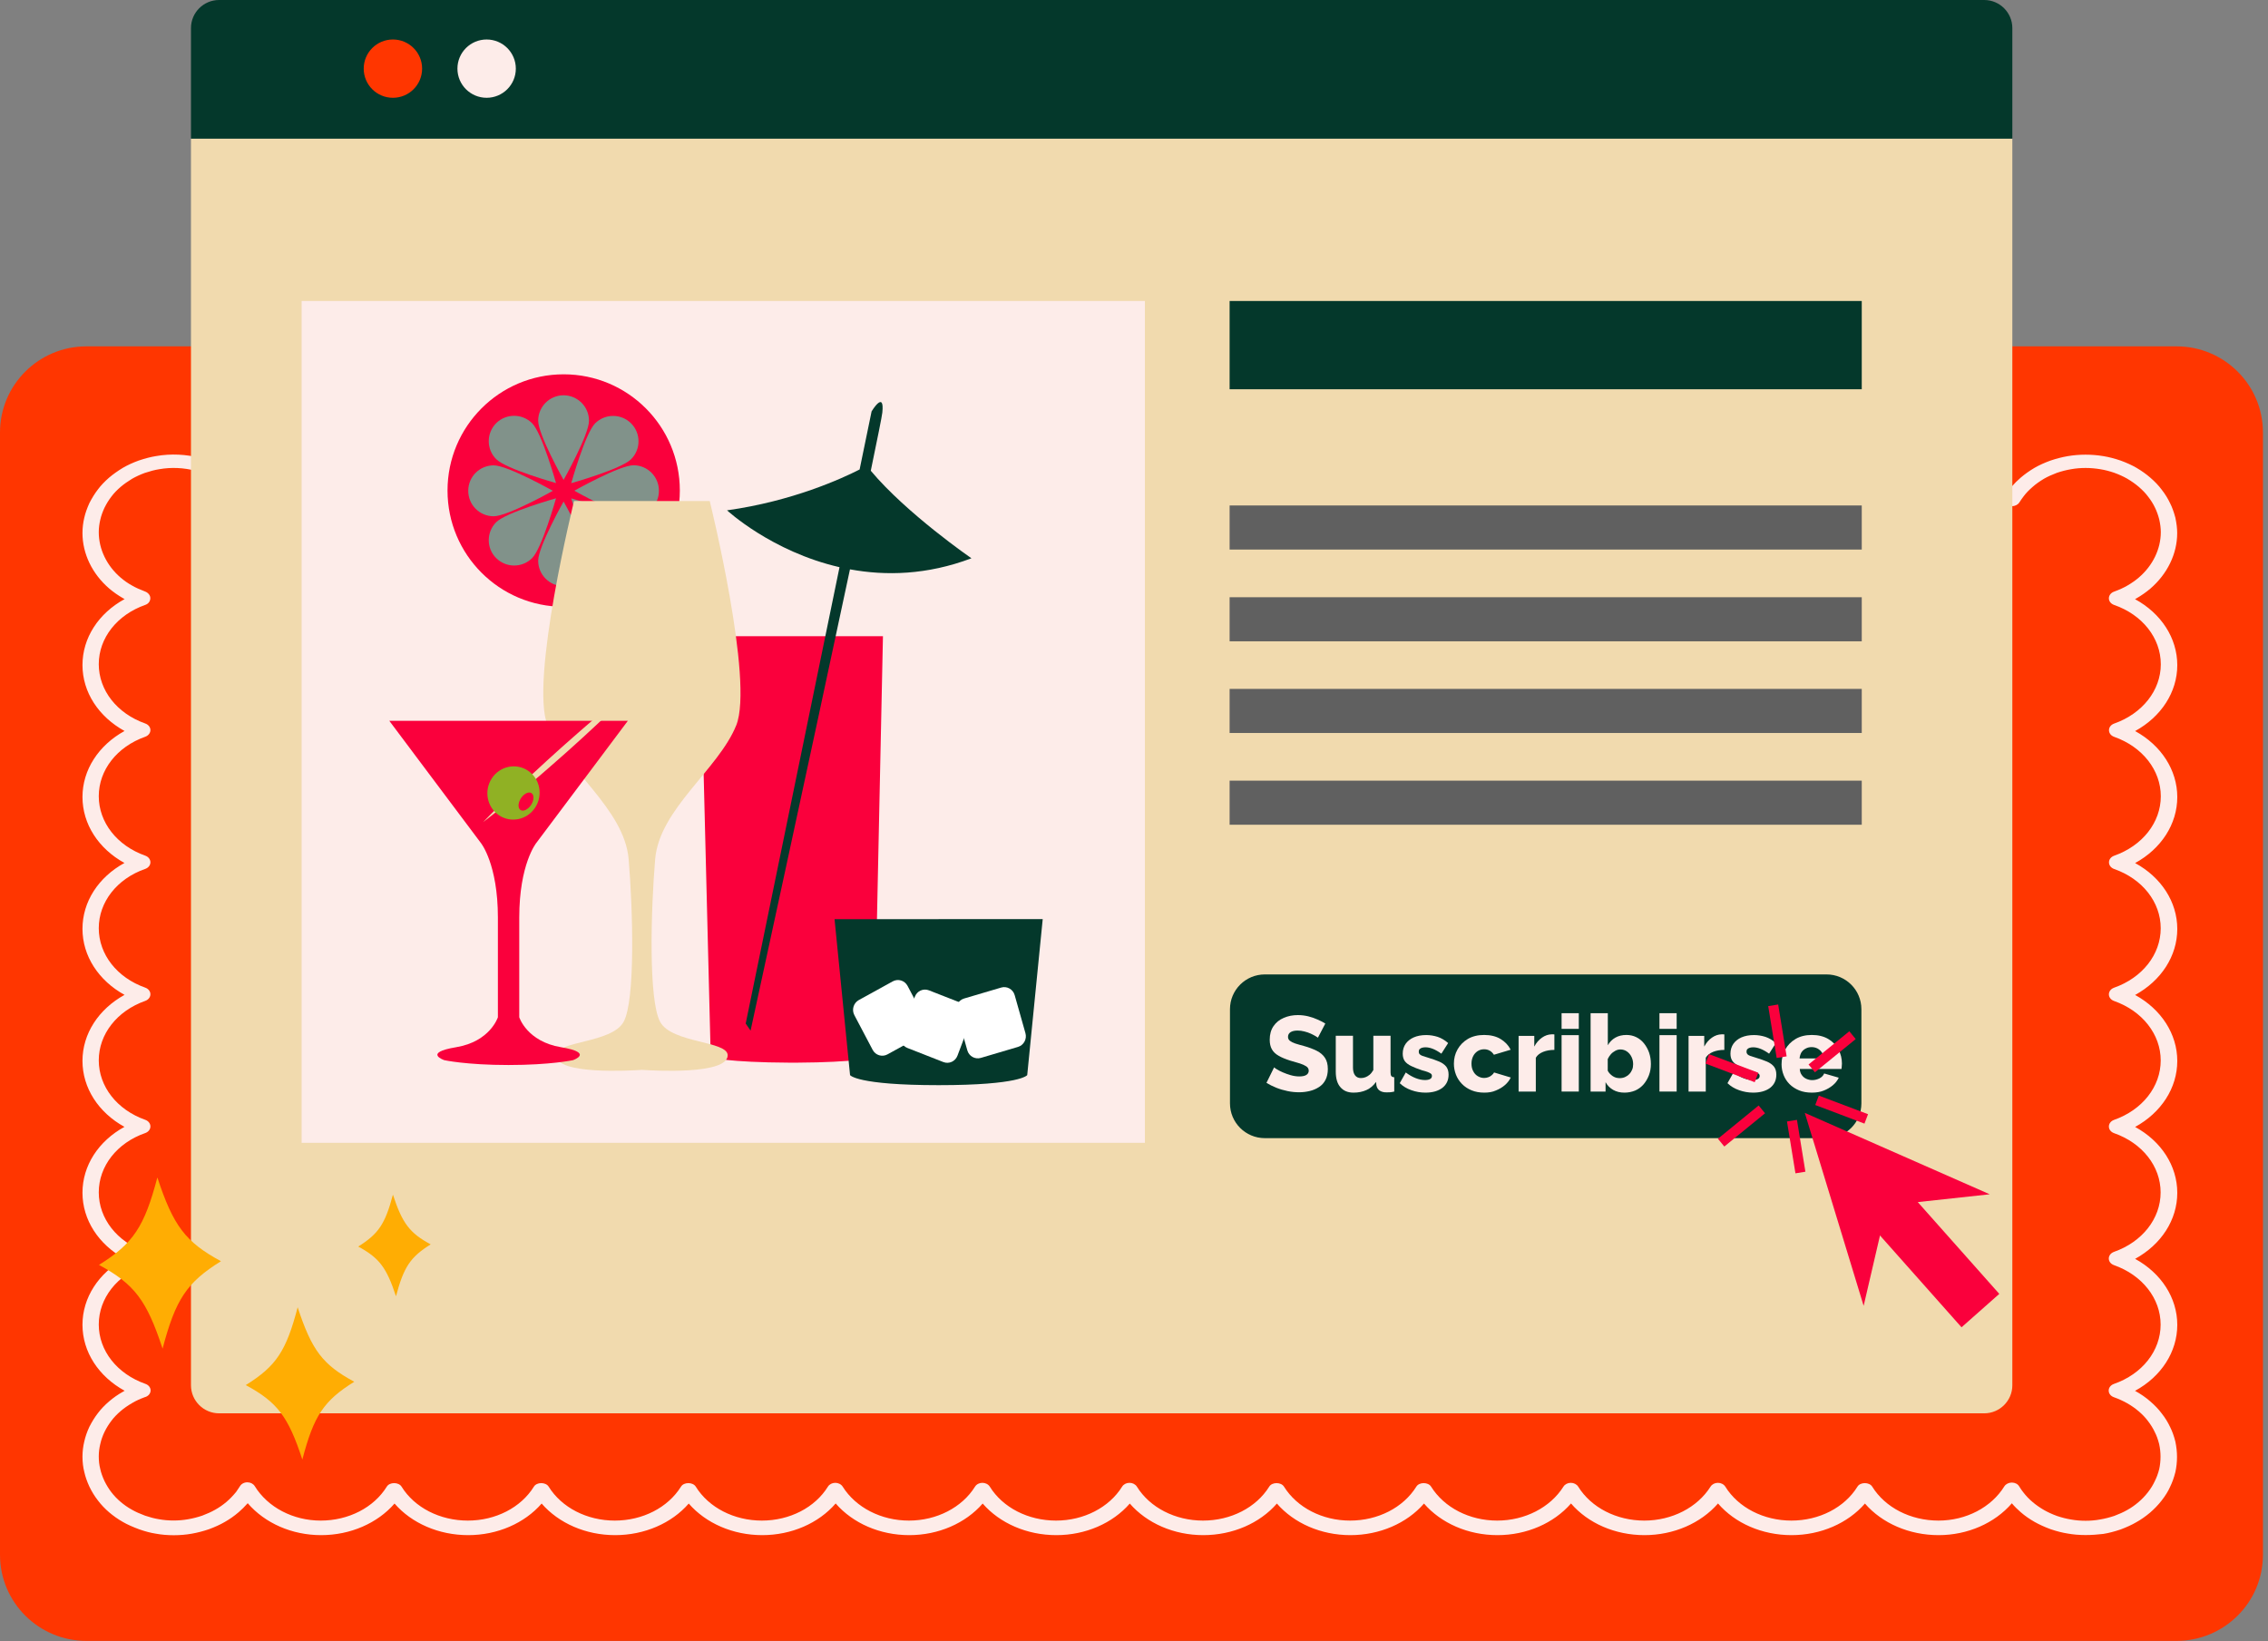 <svg width="275" height="199" viewBox="0 0 275 199" fill="none" xmlns="http://www.w3.org/2000/svg">
<rect x="0" y="0" width="275" height="199" fill="#808080" stroke="none"/>
<path d="M10.474 42H263.913C269.694 42 274.387 46.674 274.387 52.434V188.542C274.387 194.301 269.694 198.976 263.913 198.976H10.474C4.693 198.976 0 194.301 0 188.542V52.434C0 46.674 4.693 42 10.474 42Z" fill="#FF3600"/>
<path d="M252.883 186.142C252.101 186.142 251.365 186.08 250.684 185.954C250.081 185.86 249.411 185.693 248.641 185.433C247.882 185.151 247.268 184.869 246.71 184.556C246.085 184.201 245.516 183.805 245.025 183.377C244.634 183.043 244.277 182.689 243.942 182.292C241.866 184.702 238.584 186.153 235.057 186.153C231.497 186.153 228.204 184.713 226.128 182.323C224.052 184.713 220.77 186.153 217.221 186.153C213.671 186.153 210.378 184.713 208.313 182.313C206.226 184.713 202.933 186.153 199.395 186.153C195.845 186.153 192.553 184.713 190.488 182.313C188.4 184.713 185.108 186.153 181.569 186.153C178.02 186.153 174.738 184.713 172.662 182.323C170.586 184.713 167.293 186.153 163.733 186.153C160.183 186.153 156.902 184.713 154.826 182.323C152.749 184.713 149.457 186.153 145.896 186.153C142.347 186.153 139.065 184.713 136.989 182.323C134.913 184.713 131.631 186.153 128.082 186.153C124.521 186.153 121.228 184.713 119.152 182.323C117.076 184.713 113.794 186.153 110.245 186.153C106.695 186.153 103.414 184.713 101.327 182.313C99.251 184.713 95.969 186.153 92.419 186.153C88.87 186.153 85.588 184.713 83.512 182.323C81.436 184.713 78.143 186.153 74.583 186.153C71.033 186.153 67.752 184.713 65.675 182.323C63.599 184.713 60.318 186.153 56.768 186.153C53.208 186.153 49.915 184.713 47.839 182.323C45.763 184.713 42.481 186.153 38.932 186.153C35.393 186.153 32.123 184.702 30.036 182.282C29.667 182.699 29.299 183.064 28.931 183.377C28.384 183.847 27.826 184.233 27.234 184.567C26.698 184.88 26.073 185.161 25.348 185.433C24.611 185.683 23.919 185.86 23.26 185.975C21.887 186.226 20.235 186.226 18.896 185.975C18.282 185.881 17.601 185.704 16.865 185.443C16.083 185.151 15.447 184.869 14.922 184.567C14.309 184.222 13.739 183.815 13.237 183.388C12.735 182.96 12.266 182.469 11.864 181.937C11.485 181.447 11.15 180.915 10.848 180.289C10.547 179.642 10.346 179.058 10.223 178.505C10.078 177.941 10 177.315 10 176.647C10 176.001 10.078 175.375 10.223 174.78C10.346 174.237 10.547 173.632 10.837 173.016C11.161 172.38 11.496 171.848 11.864 171.368C12.232 170.878 12.69 170.398 13.237 169.928C13.739 169.5 14.309 169.093 14.934 168.749C14.989 168.718 15.045 168.676 15.112 168.645C11.953 166.913 10 163.929 10 160.642C10 157.355 11.953 154.371 15.101 152.639C11.953 150.907 10 147.923 10 144.637C10 141.34 11.942 138.366 15.09 136.644C11.942 134.912 10 131.928 10 128.642C10 125.355 11.953 122.371 15.101 120.639C11.953 118.907 10 115.923 10 112.636C10 109.339 11.942 106.366 15.09 104.644C11.942 102.912 10 99.928 10 96.641C10 93.355 11.953 90.371 15.101 88.639C11.953 86.907 10 83.933 10 80.647C10 77.35 11.953 74.365 15.112 72.644C15.056 72.613 14.989 72.581 14.934 72.55C14.32 72.195 13.75 71.799 13.248 71.371C11.183 69.597 10 67.145 10 64.641C10 63.994 10.078 63.368 10.223 62.763C10.346 62.221 10.558 61.626 10.837 61.01C11.161 60.374 11.496 59.842 11.864 59.362C12.232 58.861 12.69 58.391 13.237 57.911C13.717 57.505 14.275 57.108 14.911 56.722C15.492 56.388 16.106 56.106 16.82 55.846C17.635 55.574 18.293 55.407 18.93 55.303C22.512 54.677 26.352 55.679 28.942 57.911C29.321 58.235 29.678 58.6 30.013 59.007C32.089 56.576 35.371 55.115 38.932 55.115C42.481 55.115 45.763 56.555 47.839 58.944C49.915 56.555 53.208 55.115 56.768 55.115C60.318 55.115 63.599 56.555 65.675 58.944C67.752 56.555 71.033 55.115 74.583 55.115C78.143 55.115 81.436 56.555 83.512 58.944C85.588 56.555 88.87 55.115 92.419 55.115C95.969 55.115 99.262 56.555 101.327 58.955C103.414 56.555 106.707 55.115 110.245 55.115C113.794 55.115 117.076 56.555 119.152 58.955C121.239 56.555 124.532 55.115 128.07 55.115C131.62 55.115 134.902 56.555 136.978 58.944C139.054 56.555 142.335 55.115 145.885 55.115C149.445 55.115 152.738 56.555 154.814 58.944C156.89 56.555 160.172 55.115 163.722 55.115C167.282 55.115 170.575 56.555 172.651 58.944C174.727 56.555 178.009 55.115 181.558 55.115C185.119 55.115 188.412 56.555 190.488 58.944C192.564 56.555 195.845 55.115 199.395 55.115C202.944 55.115 206.237 56.555 208.302 58.955C210.389 56.555 213.682 55.115 217.221 55.115C220.77 55.115 224.052 56.555 226.128 58.944C228.204 56.555 231.497 55.115 235.057 55.115C238.596 55.115 241.866 56.566 243.942 58.986C244.255 58.621 244.612 58.266 245.025 57.911C245.494 57.515 246.052 57.108 246.688 56.733C247.268 56.399 247.893 56.117 248.608 55.856C249.344 55.606 250.048 55.428 250.717 55.313C252.124 55.074 253.631 55.074 255.048 55.313C255.707 55.418 256.41 55.606 257.124 55.846C257.861 56.117 258.486 56.399 259.044 56.722C259.703 57.108 260.261 57.515 260.73 57.922C261.276 58.391 261.734 58.871 262.114 59.383C262.538 59.925 262.873 60.478 263.129 61.021C263.375 61.501 263.576 62.064 263.766 62.763C263.922 63.493 263.989 64.099 263.989 64.652C263.989 67.156 262.794 69.608 260.73 71.381C260.227 71.809 259.658 72.206 259.044 72.56C258.988 72.592 258.932 72.623 258.877 72.654C262.036 74.376 264 77.36 264 80.657C264 83.933 262.047 86.917 258.888 88.649C262.047 90.381 264 93.376 264 96.652C264 99.939 262.047 102.923 258.888 104.655C262.047 106.376 264 109.36 264 112.647C264 115.933 262.047 118.918 258.888 120.65C262.047 122.382 264 125.376 264 128.652C264 131.939 262.047 134.923 258.888 136.655C262.047 138.376 264 141.361 264 144.647C264 147.934 262.047 150.918 258.888 152.65C262.047 154.382 264 157.376 264 160.652C264 163.939 262.047 166.934 258.877 168.655C259.546 169.02 260.171 169.448 260.73 169.939C261.276 170.408 261.734 170.888 262.114 171.399C262.538 171.931 262.873 172.495 263.129 173.037C263.375 173.528 263.587 174.091 263.766 174.801C263.9 175.437 263.967 176.053 263.967 176.668C263.967 177.294 263.9 177.92 263.766 178.525C263.587 179.225 263.375 179.798 263.118 180.32C262.884 180.852 262.538 181.395 262.102 181.958C261.689 182.49 261.221 182.97 260.718 183.408C260.16 183.878 259.602 184.274 259.011 184.598C258.475 184.911 257.85 185.193 257.135 185.464C256.388 185.714 255.684 185.902 255.015 186.006C254.378 186.08 253.653 186.142 252.883 186.142ZM243.942 179.778C244.322 179.778 244.668 179.955 244.835 180.247C244.98 180.497 245.148 180.727 245.326 180.957C245.661 181.395 246.041 181.791 246.454 182.136C246.855 182.48 247.335 182.814 247.838 183.106C248.295 183.367 248.809 183.607 249.411 183.826C250.036 184.035 250.583 184.17 251.097 184.254C252.224 184.462 253.552 184.462 254.635 184.254C255.204 184.16 255.774 184.014 256.376 183.815C256.957 183.596 257.47 183.367 257.928 183.106C258.419 182.835 258.866 182.522 259.312 182.136C259.725 181.791 260.104 181.384 260.439 180.957C260.797 180.497 261.064 180.059 261.265 179.621C261.5 179.162 261.667 178.703 261.812 178.139C261.913 177.67 261.969 177.148 261.969 176.627C261.969 176.126 261.913 175.614 261.801 175.103C261.656 174.54 261.489 174.07 261.276 173.663C261.064 173.204 260.785 172.756 260.439 172.307C260.127 171.89 259.758 171.504 259.312 171.128C258.475 170.408 257.437 169.824 256.309 169.427C255.93 169.292 255.684 168.979 255.684 168.624C255.684 168.269 255.93 167.956 256.309 167.82C259.758 166.621 261.98 163.793 261.98 160.621C261.98 157.46 259.758 154.622 256.321 153.411C255.941 153.276 255.696 152.963 255.696 152.608C255.696 152.264 255.941 151.94 256.321 151.805C259.758 150.594 261.98 147.767 261.98 144.595C261.98 141.423 259.758 138.606 256.332 137.406C255.952 137.27 255.707 136.957 255.707 136.603C255.707 136.248 255.952 135.935 256.332 135.799C259.77 134.589 261.991 131.761 261.991 128.59C261.991 125.428 259.77 122.59 256.332 121.38C255.952 121.244 255.707 120.931 255.707 120.577C255.707 120.222 255.952 119.909 256.332 119.773C259.77 118.563 261.991 115.735 261.991 112.563C261.991 109.392 259.77 106.574 256.343 105.375C255.963 105.239 255.718 104.926 255.718 104.571C255.718 104.216 255.963 103.903 256.343 103.768C259.781 102.557 262.002 99.73 262.002 96.558C262.002 93.397 259.781 90.559 256.343 89.348C255.963 89.213 255.718 88.9 255.718 88.545C255.718 88.19 255.963 87.877 256.343 87.742C259.781 86.531 262.002 83.704 262.002 80.553C262.002 77.37 259.77 74.543 256.332 73.353C255.952 73.218 255.696 72.894 255.707 72.54C255.707 72.185 255.975 71.861 256.354 71.736C256.979 71.507 257.504 71.267 257.95 71.006C258.453 70.714 258.921 70.39 259.334 70.035C261.031 68.585 262.002 66.572 262.002 64.526C262.002 64.078 261.946 63.577 261.812 62.982C261.667 62.429 261.5 61.97 261.299 61.563C261.087 61.104 260.808 60.666 260.451 60.207C260.138 59.79 259.77 59.414 259.323 59.028C258.932 58.694 258.464 58.36 257.917 58.037C257.47 57.786 256.957 57.546 256.354 57.327C255.796 57.139 255.216 56.983 254.669 56.899C253.497 56.701 252.28 56.691 251.119 56.899C250.561 56.993 249.981 57.139 249.4 57.338C248.82 57.557 248.306 57.786 247.849 58.047C247.324 58.36 246.855 58.694 246.476 59.028C246.029 59.414 245.661 59.789 245.36 60.197C245.181 60.436 245.014 60.666 244.857 60.916C244.679 61.198 244.344 61.376 243.964 61.376C243.596 61.376 243.25 61.198 243.071 60.916C241.486 58.339 238.417 56.743 235.068 56.743C231.686 56.743 228.617 58.318 227.032 60.864C226.686 61.428 225.603 61.428 225.246 60.864C223.672 58.318 220.591 56.743 217.232 56.743C213.872 56.743 210.791 58.329 209.195 60.864C209.017 61.146 208.682 61.323 208.302 61.323C207.934 61.323 207.588 61.146 207.409 60.864C205.835 58.318 202.755 56.743 199.395 56.743C196.024 56.743 192.955 58.318 191.381 60.864C191.035 61.428 189.952 61.428 189.595 60.864C188.021 58.318 184.94 56.743 181.558 56.743C178.199 56.743 175.118 58.329 173.544 60.864C173.365 61.146 173.031 61.323 172.651 61.323C172.283 61.323 171.937 61.146 171.758 60.864C170.184 58.318 167.104 56.743 163.722 56.743C160.362 56.743 157.281 58.329 155.707 60.864C155.529 61.146 155.194 61.323 154.814 61.323C154.446 61.323 154.1 61.146 153.921 60.864C152.348 58.318 149.267 56.743 145.885 56.743C142.525 56.743 139.444 58.318 137.871 60.864C137.525 61.428 136.442 61.428 136.085 60.864C134.5 58.318 131.43 56.743 128.07 56.743C124.711 56.743 121.63 58.329 120.034 60.864C119.855 61.146 119.465 61.313 119.141 61.323C118.773 61.323 118.427 61.146 118.248 60.864C116.663 58.318 113.594 56.743 110.234 56.743C106.874 56.743 103.793 58.329 102.197 60.864C102.019 61.146 101.684 61.323 101.304 61.323C100.936 61.323 100.59 61.146 100.411 60.864C98.838 58.318 95.757 56.743 92.397 56.743C89.026 56.743 85.957 58.318 84.383 60.864C84.037 61.428 82.954 61.428 82.597 60.864C81.023 58.318 77.942 56.743 74.56 56.743C71.189 56.743 68.12 58.318 66.546 60.864C66.2 61.428 65.117 61.428 64.76 60.864C63.186 58.318 60.106 56.743 56.746 56.743C53.364 56.743 50.294 58.318 48.709 60.864C48.363 61.428 47.281 61.428 46.923 60.864C45.35 58.318 42.269 56.743 38.909 56.743C35.527 56.743 32.458 58.36 30.873 60.958C30.694 61.24 30.359 61.428 29.98 61.428C29.6 61.428 29.254 61.25 29.087 60.958C28.607 60.165 28.082 59.529 27.491 59.028C25.37 57.202 22.233 56.378 19.298 56.899C18.762 56.983 18.215 57.129 17.557 57.348C16.987 57.557 16.474 57.797 16.016 58.057C15.503 58.371 15.023 58.704 14.632 59.038C14.186 59.424 13.817 59.8 13.516 60.207C13.204 60.614 12.924 61.052 12.668 61.574C12.444 62.054 12.266 62.554 12.165 63.003C12.043 63.504 11.976 64.015 11.976 64.537C11.976 66.592 12.947 68.606 14.632 70.046C15.045 70.401 15.503 70.724 16.016 71.006C16.463 71.267 16.987 71.496 17.59 71.726C17.958 71.861 18.238 72.195 18.226 72.54C18.226 72.884 18.014 73.207 17.635 73.343C14.197 74.543 11.976 77.37 11.976 80.542C11.976 83.704 14.186 86.521 17.612 87.731C17.992 87.867 18.238 88.18 18.238 88.534C18.238 88.879 17.992 89.202 17.612 89.338C14.186 90.548 11.976 93.376 11.976 96.548C11.976 99.719 14.186 102.547 17.612 103.757C17.992 103.893 18.238 104.206 18.238 104.561C18.238 104.915 17.992 105.228 17.612 105.364C14.186 106.554 11.976 109.381 11.976 112.553C11.976 115.725 14.186 118.552 17.612 119.763C17.992 119.898 18.238 120.211 18.238 120.566C18.238 120.91 17.992 121.234 17.612 121.369C14.186 122.58 11.976 125.407 11.976 128.579C11.976 131.751 14.186 134.579 17.612 135.789C17.992 135.925 18.238 136.238 18.238 136.592C18.238 136.947 17.992 137.26 17.612 137.396C14.186 138.585 11.976 141.413 11.976 144.585C11.976 147.756 14.186 150.584 17.612 151.794C17.992 151.93 18.238 152.243 18.238 152.598C18.238 152.952 17.992 153.265 17.612 153.401C14.186 154.611 11.976 157.439 11.976 160.611C11.976 163.783 14.197 166.6 17.635 167.81C18.025 167.946 18.282 168.28 18.26 168.645C18.238 169.01 17.958 169.323 17.545 169.427C16.976 169.636 16.474 169.865 16.039 170.126C15.514 170.429 15.045 170.752 14.632 171.107C14.186 171.493 13.817 171.869 13.516 172.276C13.204 172.683 12.924 173.121 12.668 173.643C12.433 174.133 12.266 174.623 12.165 175.082C12.043 175.573 11.976 176.074 11.976 176.606C11.976 177.138 12.031 177.649 12.154 178.119C12.255 178.588 12.422 179.058 12.668 179.59C12.913 180.091 13.192 180.539 13.494 180.936C13.829 181.374 14.208 181.77 14.621 182.115C15.034 182.469 15.492 182.793 16.005 183.075C16.44 183.325 16.954 183.555 17.601 183.795C18.193 183.993 18.74 184.139 19.264 184.222C20.392 184.431 21.698 184.431 22.825 184.222C23.372 184.128 23.952 183.982 24.533 183.784C25.113 183.565 25.627 183.335 26.084 183.075C26.575 182.803 27.022 182.49 27.468 182.115C27.859 181.781 28.25 181.374 28.629 180.915C28.774 180.717 28.942 180.466 29.098 180.216C29.265 179.934 29.611 179.746 29.991 179.746C30.37 179.746 30.705 179.924 30.884 180.205C32.469 182.782 35.538 184.389 38.887 184.389C42.258 184.389 45.327 182.814 46.901 180.268C47.247 179.704 48.33 179.704 48.687 180.268C50.261 182.814 53.342 184.389 56.724 184.389C60.095 184.389 63.164 182.814 64.738 180.268C65.084 179.704 66.167 179.704 66.524 180.268C68.098 182.814 71.178 184.389 74.538 184.389C77.92 184.389 80.99 182.814 82.575 180.268C82.921 179.704 84.003 179.704 84.361 180.268C85.934 182.814 89.015 184.389 92.375 184.389C95.746 184.389 98.815 182.814 100.389 180.268C100.568 179.986 100.902 179.809 101.282 179.809C101.65 179.809 101.996 179.986 102.175 180.268C103.771 182.814 106.852 184.389 110.211 184.389C113.571 184.389 116.652 182.803 118.226 180.268C118.404 179.986 118.739 179.809 119.119 179.809C119.487 179.809 119.833 179.986 120.012 180.268C121.585 182.814 124.666 184.389 128.048 184.389C131.408 184.389 134.489 182.803 136.062 180.268C136.241 179.986 136.576 179.809 136.955 179.809C137.324 179.809 137.67 179.986 137.848 180.268C139.422 182.814 142.503 184.389 145.863 184.389C149.245 184.389 152.314 182.814 153.899 180.268C154.245 179.704 155.328 179.704 155.685 180.268C157.27 182.814 160.34 184.389 163.699 184.389C167.081 184.389 170.151 182.814 171.736 180.268C172.082 179.704 173.165 179.704 173.522 180.268C175.107 182.814 178.176 184.389 181.536 184.389C184.896 184.389 187.976 182.803 189.572 180.268C189.751 179.986 190.086 179.809 190.465 179.809C190.834 179.809 191.18 179.986 191.358 180.268C192.932 182.814 196.013 184.389 199.373 184.389C202.732 184.389 205.813 182.803 207.409 180.268C207.588 179.986 207.923 179.809 208.302 179.809C208.67 179.809 209.017 179.986 209.195 180.268C210.769 182.814 213.85 184.389 217.209 184.389C220.58 184.389 223.65 182.814 225.224 180.268C225.57 179.704 226.652 179.704 227.009 180.268C228.583 182.814 231.664 184.389 235.046 184.389C238.383 184.389 241.453 182.793 243.038 180.226C243.217 179.955 243.563 179.778 243.942 179.778Z" fill="#FDECE9"/>
<g clip-path="url(#clip0_227_1492)">
<path d="M192.11 27.598L198.688 28.831L193.159 25.067L196.35 21.893L200.119 27.413L198.874 20.846H203.375L202.141 27.413L205.91 21.893L209.09 25.067L203.561 28.831L210.139 27.598V32.093L203.561 30.849L209.09 34.612L205.91 37.798L202.141 32.278L203.375 38.845H198.874L200.119 32.278L196.35 37.798L193.159 34.612L198.688 30.849L192.11 32.093V27.598Z" fill="#F4E8D2"/>
<path d="M240.591 171.382H26.565C24.686 171.382 23.156 169.855 23.156 167.979V16.81H244V167.979C244 169.855 242.47 171.382 240.591 171.382Z" fill="#F1DAAE"/>
<path d="M138.823 36.499H36.574V138.58H138.823V36.499Z" fill="#FDECE9"/>
<path d="M244 16.81H23.156V3.403C23.156 1.527 24.686 0 26.565 0H240.591C242.47 0 244 1.527 244 3.403V16.81Z" fill="#04382B"/>
<path d="M51.182 8.323C51.182 10.276 49.598 11.857 47.642 11.857C45.686 11.857 44.102 10.276 44.102 8.323C44.102 6.371 45.686 4.789 47.642 4.789C49.598 4.789 51.182 6.371 51.182 8.323Z" fill="#FF3600"/>
<path d="M62.545 8.323C62.545 10.276 60.961 11.857 59.005 11.857C57.049 11.857 55.465 10.276 55.465 8.323C55.465 6.371 57.049 4.789 59.005 4.789C60.961 4.789 62.545 6.371 62.545 8.323Z" fill="#FDECE9"/>
<path d="M225.742 36.499H149.094V47.201H225.742V36.499Z" fill="#04382B"/>
<path d="M225.742 61.294H149.094V66.64H225.742V61.294Z" fill="#606060"/>
<path d="M225.742 72.421H149.094V77.766H225.742V72.421Z" fill="#606060"/>
<path d="M225.742 83.537H149.094V88.882H225.742V83.537Z" fill="#606060"/>
<path d="M225.742 94.663H149.094V100.008H225.742V94.663Z" fill="#606060"/>
<path d="M221.47 138.013H153.366C151.027 138.013 149.137 136.126 149.137 133.792V122.382C149.137 120.047 151.027 118.16 153.366 118.16H221.47C223.808 118.16 225.698 120.047 225.698 122.382V133.792C225.698 136.126 223.808 138.013 221.47 138.013Z" fill="#04382B"/>
<path d="M159.801 125.829C159.779 125.807 159.681 125.741 159.517 125.643C159.353 125.545 159.157 125.447 158.927 125.338C158.698 125.24 158.446 125.141 158.162 125.076C157.889 125 157.605 124.967 157.332 124.967C156.971 124.967 156.687 125.032 156.48 125.163C156.283 125.294 156.174 125.48 156.174 125.731C156.174 125.927 156.25 126.091 156.403 126.211C156.556 126.33 156.775 126.44 157.059 126.538C157.343 126.625 157.692 126.734 158.119 126.843C158.709 127.007 159.222 127.203 159.659 127.421C160.096 127.64 160.424 127.923 160.653 128.272C160.883 128.621 161.003 129.069 161.003 129.636C161.003 130.148 160.905 130.585 160.719 130.945C160.533 131.316 160.271 131.599 159.932 131.817C159.594 132.036 159.222 132.199 158.807 132.297C158.392 132.396 157.966 132.45 157.518 132.45C157.07 132.45 156.6 132.406 156.13 132.308C155.66 132.21 155.201 132.079 154.764 131.905C154.327 131.73 153.934 131.534 153.562 131.305L154.491 129.428C154.535 129.483 154.655 129.559 154.841 129.679C155.026 129.799 155.267 129.908 155.551 130.039C155.835 130.159 156.152 130.279 156.501 130.378C156.851 130.476 157.201 130.53 157.539 130.53C157.933 130.53 158.217 130.465 158.403 130.345C158.588 130.225 158.687 130.05 158.687 129.843C158.687 129.614 158.588 129.439 158.392 129.309C158.195 129.178 157.933 129.058 157.594 128.949C157.255 128.839 156.873 128.73 156.436 128.61C155.868 128.425 155.398 128.239 155.037 128.021C154.666 127.814 154.393 127.552 154.218 127.236C154.043 126.93 153.956 126.538 153.956 126.08C153.956 125.425 154.109 124.88 154.415 124.432C154.72 123.985 155.136 123.647 155.66 123.429C156.185 123.2 156.753 123.091 157.365 123.091C157.813 123.091 158.228 123.145 158.632 123.243C159.036 123.342 159.408 123.472 159.768 123.636C160.129 123.789 160.435 123.952 160.697 124.116L159.801 125.829Z" fill="#FDECE9"/>
<path d="M161.965 129.941V125.6H164.052V129.472C164.052 129.876 164.139 130.181 164.303 130.399C164.467 130.617 164.707 130.727 165.013 130.727C165.199 130.727 165.385 130.694 165.56 130.628C165.734 130.563 165.898 130.465 166.073 130.323C166.237 130.181 166.39 129.985 166.521 129.756V125.6H168.608V130.05C168.608 130.258 168.641 130.399 168.706 130.487C168.772 130.574 168.881 130.617 169.056 130.628V132.363C168.87 132.406 168.695 132.439 168.553 132.45C168.411 132.461 168.28 132.461 168.171 132.461C167.8 132.472 167.515 132.396 167.297 132.254C167.078 132.112 166.947 131.894 166.893 131.61L166.849 131.196C166.532 131.643 166.15 131.97 165.691 132.177C165.232 132.385 164.707 132.494 164.128 132.494C163.429 132.494 162.905 132.276 162.533 131.839C162.151 131.414 161.965 130.781 161.965 129.941Z" fill="#FDECE9"/>
<path d="M172.836 132.494C172.257 132.494 171.689 132.396 171.132 132.199C170.574 132.003 170.105 131.719 169.722 131.348L170.454 130.05C170.859 130.356 171.263 130.585 171.656 130.737C172.049 130.89 172.421 130.967 172.771 130.967C173.033 130.967 173.24 130.934 173.393 130.847C173.546 130.77 173.623 130.639 173.623 130.476C173.623 130.345 173.579 130.247 173.481 130.181C173.393 130.116 173.251 130.05 173.087 129.985C172.913 129.919 172.694 129.854 172.432 129.788C171.907 129.614 171.47 129.439 171.132 129.276C170.782 129.112 170.52 128.916 170.345 128.687C170.17 128.447 170.083 128.141 170.083 127.77C170.083 127.312 170.203 126.92 170.432 126.581C170.673 126.243 171.001 125.981 171.416 125.796C171.842 125.611 172.344 125.512 172.935 125.512C173.404 125.512 173.863 125.589 174.322 125.731C174.77 125.883 175.196 126.134 175.59 126.483L174.77 127.77C174.388 127.498 174.038 127.301 173.732 127.181C173.426 127.061 173.12 126.996 172.836 126.996C172.683 126.996 172.552 127.018 172.432 127.05C172.312 127.083 172.213 127.138 172.137 127.214C172.06 127.29 172.028 127.399 172.028 127.53C172.028 127.65 172.06 127.749 172.137 127.836C172.213 127.912 172.323 127.989 172.487 128.043C172.65 128.098 172.847 128.163 173.077 128.229C173.656 128.403 174.125 128.567 174.508 128.73C174.89 128.894 175.163 129.101 175.36 129.341C175.546 129.592 175.644 129.908 175.644 130.312C175.644 130.988 175.393 131.523 174.89 131.916C174.377 132.297 173.699 132.494 172.836 132.494Z" fill="#FDECE9"/>
<path d="M179.971 132.494C179.392 132.494 178.868 132.396 178.42 132.21C177.972 132.025 177.578 131.763 177.262 131.436C176.945 131.108 176.704 130.738 176.54 130.323C176.376 129.898 176.289 129.461 176.289 128.981C176.289 128.359 176.431 127.781 176.726 127.258C177.021 126.734 177.436 126.309 177.983 125.981C178.529 125.665 179.185 125.501 179.949 125.501C180.736 125.501 181.414 125.665 181.949 125.992C182.495 126.32 182.9 126.756 183.173 127.29L181.14 127.901C181.009 127.694 180.845 127.53 180.638 127.41C180.43 127.29 180.201 127.236 179.949 127.236C179.665 127.236 179.403 127.312 179.174 127.454C178.944 127.607 178.758 127.803 178.627 128.065C178.496 128.327 178.42 128.621 178.42 128.97C178.42 129.319 178.485 129.625 178.627 129.887C178.758 130.148 178.944 130.356 179.185 130.498C179.425 130.639 179.676 130.716 179.949 130.716C180.135 130.716 180.299 130.683 180.452 130.628C180.605 130.574 180.747 130.498 180.867 130.388C180.998 130.29 181.097 130.17 181.162 130.05L183.184 130.661C183.009 131.021 182.768 131.327 182.462 131.588C182.157 131.85 181.796 132.068 181.381 132.232C180.976 132.417 180.507 132.494 179.971 132.494Z" fill="#FDECE9"/>
<path d="M188.472 127.312C187.969 127.312 187.511 127.389 187.106 127.552C186.702 127.716 186.407 127.945 186.221 128.261V132.363H184.134V125.61H186.035V126.909C186.276 126.45 186.593 126.09 186.964 125.829C187.336 125.567 187.729 125.436 188.133 125.425C188.232 125.425 188.297 125.425 188.341 125.425C188.385 125.425 188.428 125.425 188.472 125.436V127.312Z" fill="#FDECE9"/>
<path d="M189.346 124.76V122.862H191.433V124.76H189.346ZM189.346 132.363V125.523H191.433V132.363H189.346Z" fill="#FDECE9"/>
<path d="M196.973 132.494C196.448 132.494 196 132.385 195.607 132.166C195.224 131.948 194.907 131.643 194.678 131.228V132.363H192.864V122.862H194.951V126.745C195.181 126.352 195.476 126.047 195.858 125.829C196.241 125.61 196.688 125.501 197.213 125.501C197.639 125.501 198.032 125.589 198.393 125.763C198.754 125.938 199.07 126.189 199.333 126.516C199.595 126.843 199.803 127.214 199.955 127.639C200.098 128.065 200.174 128.523 200.174 129.025C200.174 129.505 200.098 129.963 199.934 130.388C199.77 130.814 199.551 131.185 199.267 131.512C198.983 131.828 198.644 132.079 198.262 132.243C197.858 132.406 197.431 132.494 196.973 132.494ZM196.383 130.737C196.623 130.737 196.841 130.694 197.038 130.607C197.235 130.519 197.41 130.399 197.552 130.247C197.705 130.094 197.814 129.919 197.901 129.712C197.989 129.505 198.022 129.287 198.022 129.047C198.022 128.73 197.956 128.425 197.825 128.163C197.694 127.89 197.508 127.672 197.279 127.509C197.049 127.345 196.776 127.258 196.481 127.258C196.262 127.258 196.055 127.312 195.858 127.421C195.661 127.53 195.476 127.661 195.323 127.836C195.17 128.01 195.039 128.207 194.94 128.425V129.832C195.006 129.963 195.093 130.094 195.203 130.203C195.312 130.312 195.421 130.41 195.552 130.497C195.672 130.574 195.814 130.639 195.956 130.683C196.109 130.716 196.251 130.737 196.383 130.737Z" fill="#FDECE9"/>
<path d="M201.212 124.76V122.862H203.299V124.76H201.212ZM201.212 132.363V125.523H203.299V132.363H201.212Z" fill="#FDECE9"/>
<path d="M209.079 127.312C208.576 127.312 208.117 127.389 207.713 127.552C207.309 127.716 207.014 127.945 206.828 128.261V132.363H204.741V125.61H206.642V126.909C206.883 126.45 207.2 126.09 207.571 125.829C207.943 125.567 208.336 125.436 208.74 125.425C208.839 125.425 208.904 125.425 208.948 125.425C208.992 125.425 209.035 125.425 209.079 125.436V127.312Z" fill="#FDECE9"/>
<path d="M212.575 132.494C211.996 132.494 211.428 132.396 210.871 132.199C210.314 132.003 209.844 131.719 209.461 131.348L210.193 130.05C210.598 130.356 211.002 130.585 211.395 130.737C211.789 130.89 212.16 130.967 212.51 130.967C212.772 130.967 212.98 130.934 213.133 130.847C213.286 130.77 213.362 130.639 213.362 130.476C213.362 130.345 213.318 130.247 213.22 130.181C213.133 130.116 212.991 130.05 212.827 129.985C212.652 129.919 212.433 129.854 212.171 129.788C211.647 129.614 211.21 129.439 210.871 129.276C210.521 129.112 210.259 128.916 210.084 128.687C209.909 128.447 209.822 128.141 209.822 127.77C209.822 127.312 209.942 126.92 210.172 126.581C210.412 126.243 210.74 125.981 211.155 125.796C211.581 125.611 212.084 125.512 212.674 125.512C213.144 125.512 213.603 125.589 214.061 125.731C214.509 125.883 214.936 126.134 215.329 126.483L214.509 127.77C214.127 127.498 213.777 127.301 213.471 127.181C213.165 127.061 212.86 126.996 212.575 126.996C212.422 126.996 212.291 127.018 212.171 127.05C212.051 127.083 211.953 127.138 211.876 127.214C211.8 127.29 211.767 127.399 211.767 127.53C211.767 127.65 211.8 127.749 211.876 127.836C211.953 127.912 212.062 127.989 212.226 128.043C212.39 128.098 212.586 128.163 212.816 128.229C213.395 128.403 213.865 128.567 214.247 128.73C214.63 128.894 214.903 129.101 215.099 129.341C215.285 129.592 215.384 129.908 215.384 130.312C215.384 130.988 215.132 131.523 214.63 131.916C214.116 132.297 213.428 132.494 212.575 132.494Z" fill="#FDECE9"/>
<path d="M219.7 132.494C219.121 132.494 218.596 132.406 218.148 132.221C217.7 132.036 217.307 131.785 216.99 131.468C216.673 131.152 216.433 130.781 216.269 130.367C216.105 129.952 216.018 129.516 216.018 129.058C216.018 128.403 216.16 127.814 216.455 127.28C216.75 126.745 217.165 126.32 217.711 125.992C218.257 125.665 218.924 125.501 219.689 125.501C220.465 125.501 221.12 125.665 221.667 125.981C222.213 126.298 222.628 126.734 222.912 127.258C223.196 127.792 223.338 128.359 223.338 128.97C223.338 129.09 223.327 129.21 223.316 129.319C223.305 129.428 223.295 129.538 223.284 129.625H218.225C218.247 129.919 218.323 130.17 218.476 130.367C218.618 130.574 218.815 130.727 219.033 130.825C219.263 130.923 219.492 130.977 219.733 130.977C220.049 130.977 220.355 130.901 220.629 130.759C220.902 130.607 221.087 130.421 221.186 130.17L222.956 130.683C222.781 131.043 222.541 131.348 222.224 131.61C221.907 131.872 221.535 132.09 221.109 132.254C220.705 132.417 220.224 132.494 219.7 132.494ZM218.203 128.349H221.164C221.142 128.076 221.055 127.836 220.913 127.629C220.771 127.421 220.596 127.269 220.388 127.149C220.181 127.04 219.94 126.974 219.656 126.974C219.405 126.974 219.164 127.029 218.946 127.149C218.727 127.258 218.552 127.421 218.421 127.618C218.312 127.825 218.225 128.065 218.203 128.349Z" fill="#FDECE9"/>
<path d="M228.798 141.56L224.22 145.612L237.84 160.95L242.418 156.898L228.798 141.56Z" fill="#FA003C"/>
<path d="M241.257 144.82L228.801 146.173L225.971 158.347L218.836 134.948L241.257 144.82Z" fill="#FA003C"/>
<path d="M215.607 121.806L214.399 122.003L215.425 128.291L216.633 128.094L215.607 121.806Z" fill="#FA003C"/>
<path d="M207.23 127.829L206.796 128.971L212.763 131.228L213.197 130.086L207.23 127.829Z" fill="#FA003C"/>
<path d="M213.241 134.051L208.302 138.085L209.077 139.03L214.016 134.997L213.241 134.051Z" fill="#FA003C"/>
<path d="M217.885 135.795L216.677 135.991L217.702 142.279L218.909 142.083L217.885 135.795Z" fill="#FA003C"/>
<path d="M220.536 132.853L220.103 133.996L226.07 136.252L226.504 135.109L220.536 132.853Z" fill="#FA003C"/>
<path d="M224.234 125.053L219.291 129.081L220.064 130.027L225.008 125.999L224.234 125.053Z" fill="#FA003C"/>
<path d="M107.06 77.144H96.231H95.729H84.901L86.179 128.228C86.179 128.228 88.19 128.828 95.773 128.861C95.773 128.861 96.09 128.861 96.177 128.861C96.264 128.861 96.581 128.861 96.581 128.861C103.771 128.828 105.978 128.228 105.978 128.228L107.06 77.144Z" fill="#FA003C"/>
<path d="M117.789 67.698C117.789 67.698 109.933 62.287 105.585 57.084C106.404 53.124 106.929 50.528 106.983 50.037C107.278 47.244 105.683 49.884 105.683 49.884L104.23 56.931C102.088 58.022 96.111 60.771 88.157 61.883C88.157 61.883 93.533 66.879 101.793 68.778L90.419 124.116L91.009 124.978C91.009 124.978 98.329 91.271 103.061 69.039C107.376 69.836 112.392 69.737 117.789 67.698Z" fill="#04382B"/>
<path d="M82.431 59.484C82.431 67.272 76.127 73.577 68.347 73.577C60.568 73.577 54.263 67.272 54.263 59.484C54.263 51.695 60.568 45.39 68.347 45.39C76.127 45.39 82.431 51.695 82.431 59.484Z" fill="#FA003C"/>
<path d="M71.418 51.019C71.418 52.72 68.336 58.196 68.336 58.196C68.336 58.196 65.255 52.72 65.255 51.019C65.255 49.317 66.632 47.931 68.336 47.931C70.041 47.942 71.418 49.317 71.418 51.019Z" fill="#81928A"/>
<path d="M65.255 67.992C65.255 66.29 68.336 60.814 68.336 60.814C68.336 60.814 71.418 66.29 71.418 67.992C71.418 69.694 70.041 71.079 68.336 71.079C66.643 71.079 65.255 69.694 65.255 67.992Z" fill="#81928A"/>
<path d="M76.815 62.592C75.111 62.592 69.637 59.505 69.637 59.505C69.637 59.505 75.111 56.418 76.815 56.418C78.52 56.418 79.897 57.804 79.897 59.505C79.907 61.207 78.52 62.592 76.815 62.592Z" fill="#81928A"/>
<path d="M59.858 56.429C61.562 56.429 67.036 59.516 67.036 59.516C67.036 59.516 61.562 62.603 59.858 62.603C58.153 62.603 56.776 61.229 56.776 59.516C56.776 57.804 58.153 56.429 59.858 56.429Z" fill="#81928A"/>
<path d="M76.52 55.688C75.318 56.887 69.265 58.589 69.265 58.589C69.265 58.589 70.959 52.535 72.161 51.335C73.362 50.135 75.318 50.135 76.52 51.335C77.722 52.535 77.722 54.487 76.52 55.688Z" fill="#81928A"/>
<path d="M60.164 63.323C61.365 62.123 67.419 60.422 67.419 60.422C67.419 60.422 65.725 66.476 64.523 67.676C63.321 68.876 61.365 68.876 60.164 67.676C58.962 66.487 58.962 64.534 60.164 63.323Z" fill="#81928A"/>
<path d="M72.161 67.687C70.959 66.487 69.265 60.433 69.265 60.433C69.265 60.433 75.318 62.123 76.52 63.334C77.722 64.534 77.722 66.487 76.52 67.698C75.318 68.887 73.362 68.887 72.161 67.687Z" fill="#81928A"/>
<path d="M64.523 51.324C65.725 52.524 67.419 58.578 67.419 58.578C67.419 58.578 61.365 56.887 60.164 55.676C58.962 54.477 58.962 52.524 60.164 51.313C61.365 50.124 63.321 50.124 64.523 51.324Z" fill="#81928A"/>
<path d="M89.271 87.955C91.446 82.577 86.059 60.76 86.059 60.76H77.984H77.678H69.604C69.604 60.76 64.217 82.588 66.392 87.955C68.566 93.332 75.712 98.088 76.225 104.186C76.739 110.284 77.056 121.345 75.603 123.931C74.149 126.516 67.43 126.21 67.43 127.967C67.43 130.367 76.542 129.821 77.832 129.734C79.121 129.821 88.233 130.367 88.233 127.967C88.233 126.21 81.503 126.516 80.061 123.941C78.607 121.356 78.924 110.295 79.438 104.197C79.951 98.088 87.097 93.332 89.271 87.955Z" fill="#F1DAAE"/>
<path d="M113.801 111.462H101.192L103.071 130.366C103.071 130.366 103.847 131.588 113.812 131.588C123.777 131.588 124.553 130.366 124.553 130.366L126.432 111.451H113.801V111.462Z" fill="#04382B"/>
<path d="M112.261 123.756C112.61 124.41 112.37 125.229 111.725 125.589L107.606 127.857C106.961 128.207 106.164 127.967 105.814 127.312L103.596 123.101C103.246 122.447 103.487 121.629 104.131 121.269L108.251 119C108.895 118.651 109.693 118.891 110.042 119.545L112.261 123.756Z" fill="white"/>
<path d="M116.096 128.01C115.833 128.708 115.069 129.057 114.38 128.785L110.01 127.072C109.332 126.799 108.983 126.025 109.245 125.327L110.927 120.865C111.19 120.167 111.955 119.818 112.643 120.091L117.013 121.803C117.702 122.076 118.041 122.851 117.778 123.549L116.096 128.01Z" fill="white"/>
<path d="M118.926 128.283C118.226 128.49 117.483 128.076 117.287 127.356L115.987 122.763C115.779 122.043 116.183 121.302 116.893 121.083L121.395 119.753C122.094 119.545 122.837 119.96 123.034 120.68L124.334 125.272C124.542 125.992 124.138 126.745 123.427 126.952L118.926 128.283Z" fill="white"/>
<path d="M68.02 126.985C63.889 126.298 62.961 123.352 62.961 123.352V111.266C62.961 104.786 65.015 102.234 65.015 102.234L76.127 87.409H61.66H47.205L58.317 102.234C58.317 102.234 60.371 104.775 60.371 111.266V123.352C60.371 123.352 59.442 126.298 55.312 126.985C51.237 127.661 53.87 128.556 53.87 128.556C53.87 128.556 56.536 129.145 61.66 129.145C66.774 129.145 69.473 128.556 69.473 128.556C69.473 128.556 72.095 127.661 68.02 126.985Z" fill="#FA003C"/>
<path d="M58.579 99.692C58.579 99.692 59.726 98.481 61.518 96.747C61.966 96.31 62.447 95.841 62.971 95.35C63.485 94.86 64.031 94.336 64.611 93.812C65.179 93.289 65.769 92.732 66.37 92.187C66.971 91.642 67.593 91.085 68.205 90.529C68.828 89.984 69.451 89.427 70.063 88.893C70.675 88.347 71.287 87.835 71.876 87.322C73.057 86.307 74.16 85.369 75.122 84.584C77.034 83.002 78.367 81.999 78.367 81.999C78.367 81.999 77.219 83.209 75.428 84.944C74.532 85.817 73.483 86.809 72.346 87.878C71.778 88.402 71.188 88.958 70.587 89.504C69.986 90.049 69.363 90.605 68.752 91.162C68.129 91.707 67.506 92.263 66.894 92.798C66.282 93.343 65.67 93.856 65.08 94.369C64.49 94.881 63.922 95.361 63.376 95.82C62.83 96.278 62.316 96.714 61.835 97.107C59.912 98.688 58.579 99.692 58.579 99.692Z" fill="#F1DAAE"/>
<path d="M64.02 93.452C62.567 92.481 60.6 92.896 59.628 94.391C58.656 95.885 59.049 97.892 60.502 98.863C61.955 99.834 63.922 99.419 64.894 97.925C65.867 96.43 65.484 94.434 64.02 93.452Z" fill="#90B124"/>
<path d="M64.447 96.18C64.108 95.951 63.54 96.234 63.168 96.79C62.797 97.358 62.775 97.99 63.114 98.219C63.452 98.448 64.02 98.165 64.392 97.609C64.763 97.041 64.785 96.398 64.447 96.18Z" fill="#FA003C"/>
<path d="M19.08 142.78C21.014 148.66 22.489 150.602 26.794 152.936C22.642 155.521 21.287 157.561 19.714 163.539C17.78 157.659 16.305 155.718 12 153.383C16.152 150.798 17.507 148.758 19.08 142.78Z" fill="#FFAD03"/>
<path d="M47.642 144.864C48.789 148.354 49.663 149.511 52.22 150.896C49.751 152.434 48.953 153.645 48.014 157.19C46.866 153.7 45.992 152.543 43.435 151.158C45.894 149.62 46.702 148.42 47.642 144.864Z" fill="#FFAD03"/>
<path d="M36.093 158.521C37.808 163.757 39.13 165.481 42.954 167.553C39.261 169.855 38.048 171.666 36.661 176.989C34.945 171.753 33.623 170.029 29.799 167.957C33.481 165.666 34.694 163.855 36.093 158.521Z" fill="#FFAD03"/>
</g>
<defs>
<clipPath id="clip0_227_1492">
<rect width="232" height="177" fill="white" transform="translate(12)"/>
</clipPath>
</defs>
</svg>
